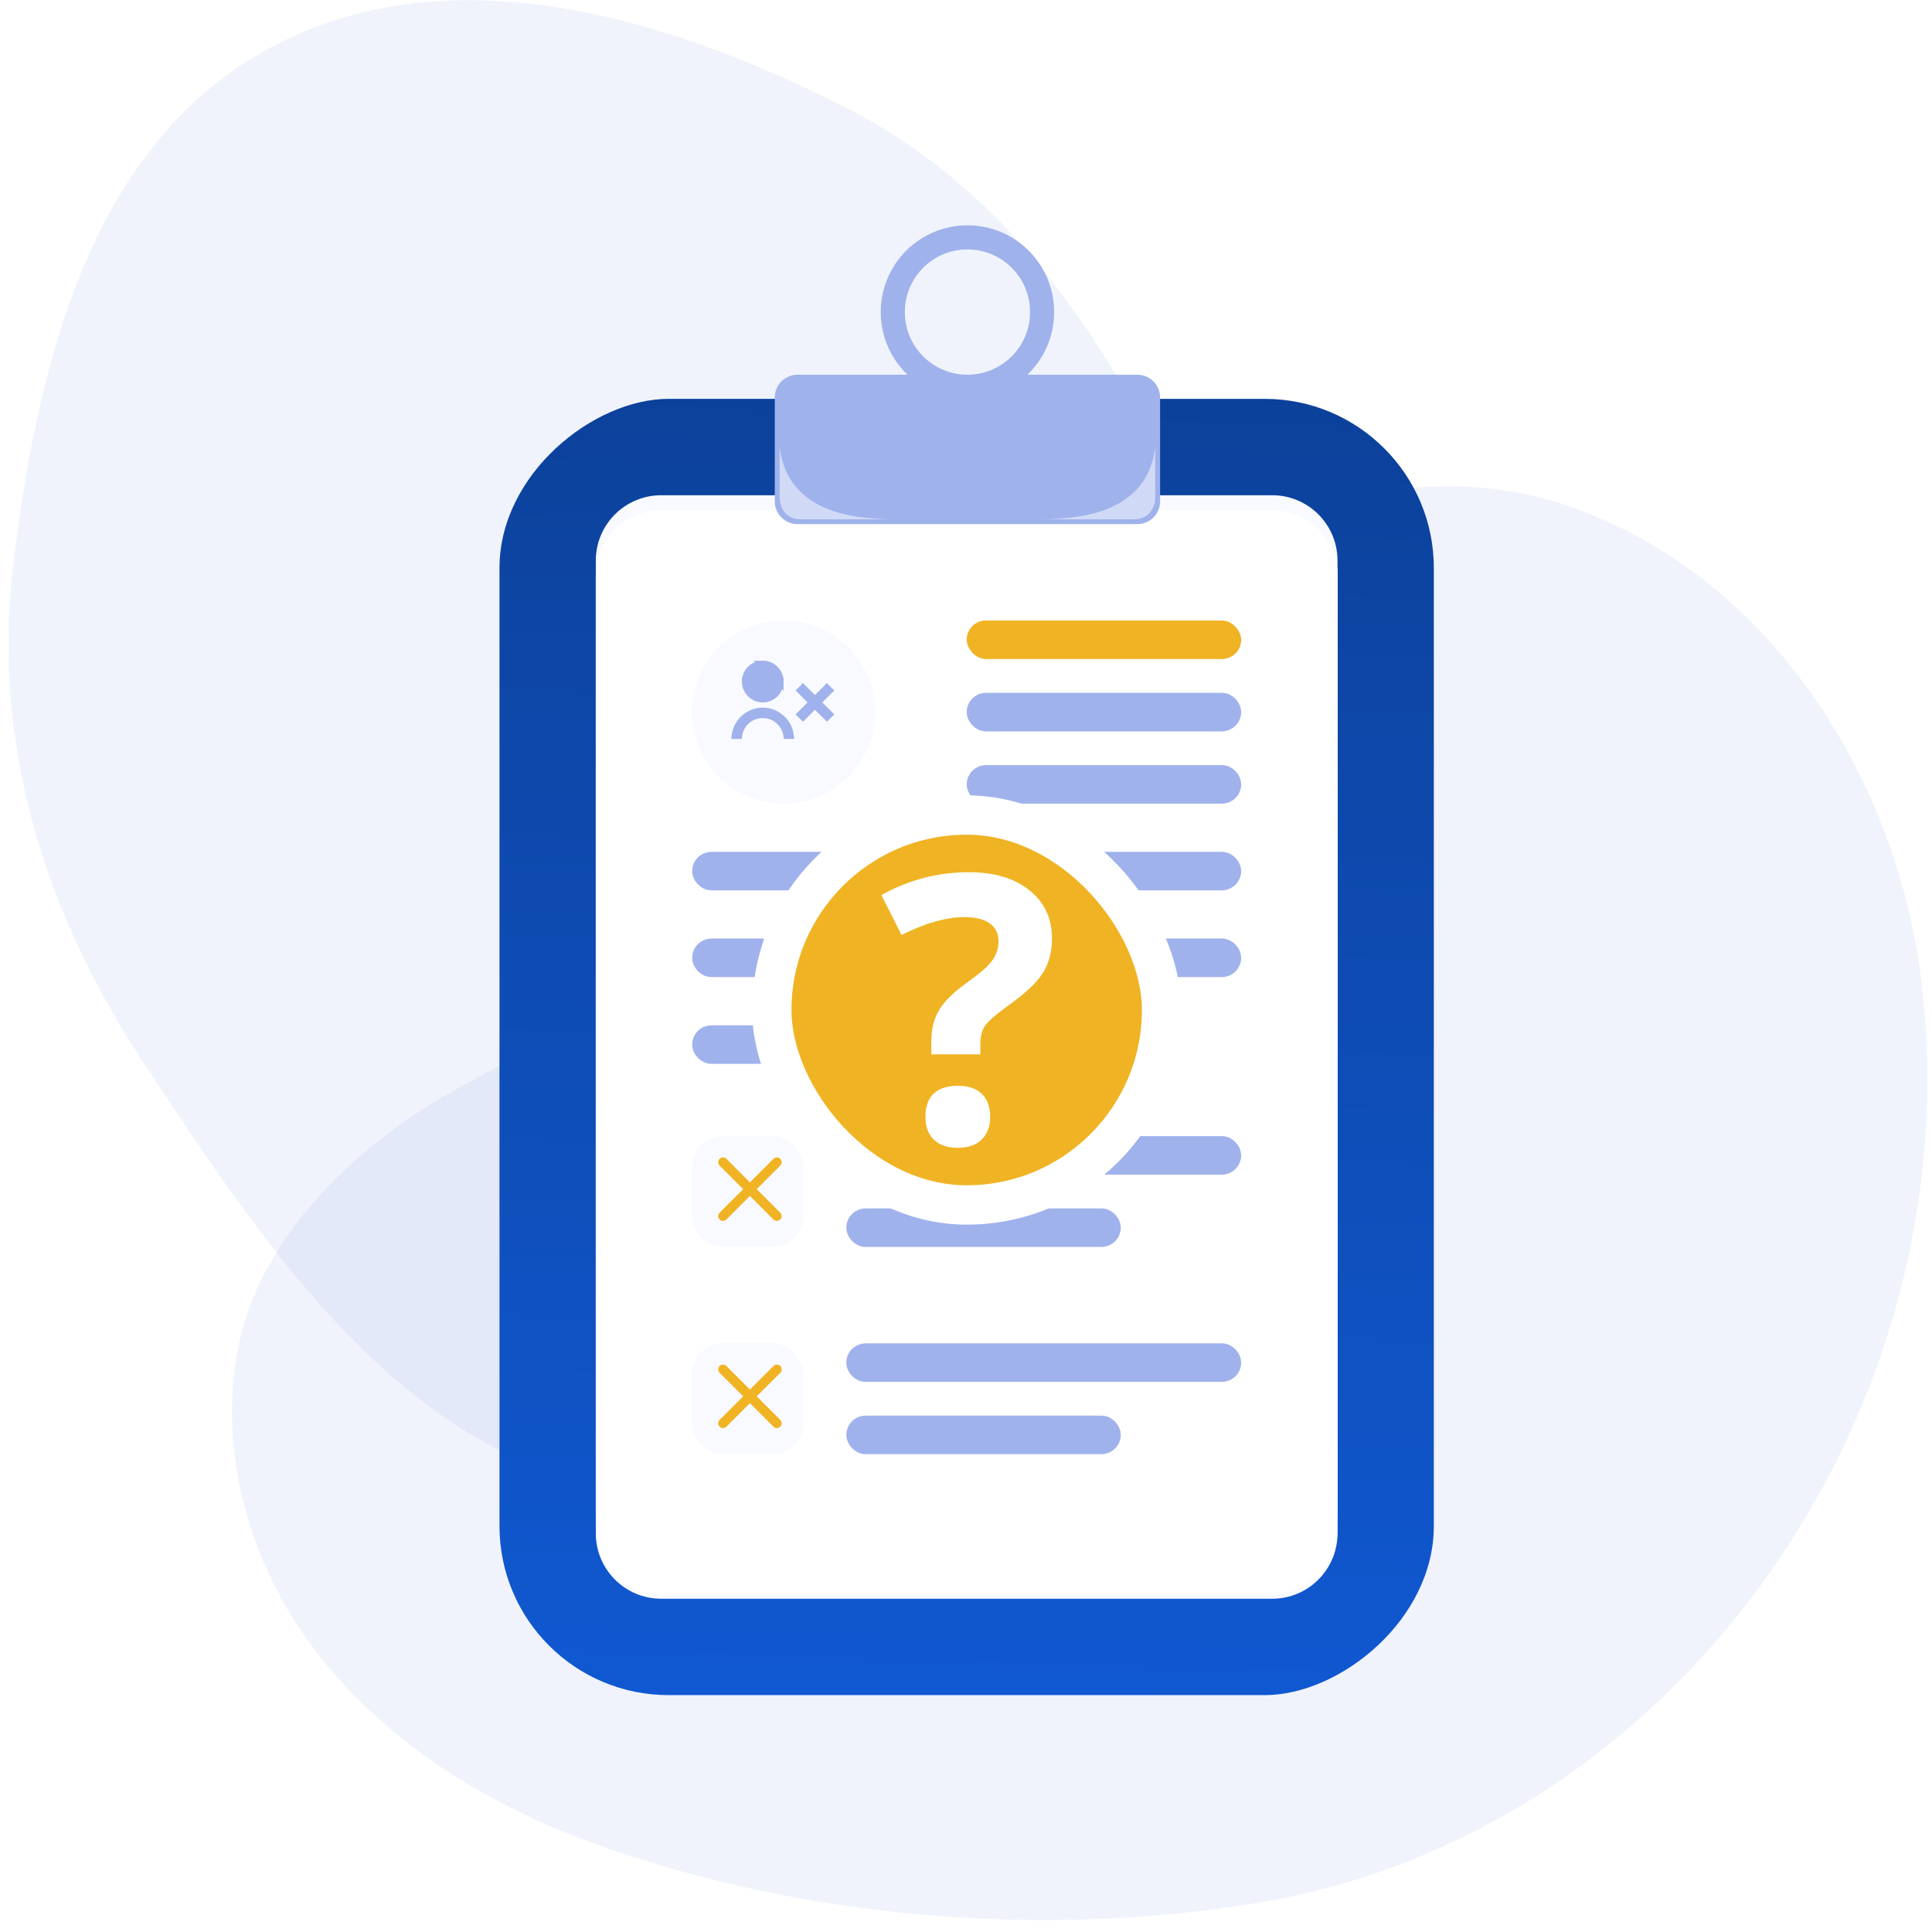<svg width="161" height="161" viewBox="0 0 161 161" fill="none" xmlns="http://www.w3.org/2000/svg">
<path d="M49.783 153.733C67.096 159.903 86.87 161.518 104.739 158.582C139.839 152.811 164.368 117.62 160.132 81.936C158.138 65.148 147.983 48.817 131.942 42.618C120.072 38.029 107.735 41.375 97.953 48.7C89.702 54.877 83.844 63.557 76.171 70.351C64.44 80.738 49.562 83.815 36.477 91.666C29.304 95.969 22.002 102.979 20.024 111.511C18.145 119.611 20.241 128.548 24.829 135.499C30.62 144.274 39.931 150.221 49.783 153.733Z" fill="#A0B2EC" fill-opacity="0.16"/>
<path fill-rule="evenodd" clip-rule="evenodd" d="M99.305 43.265C108.751 63.552 126.421 85.745 115.207 105.064C103.599 125.061 75.072 127.931 52.247 124.332C33.714 121.411 22.502 104.491 12.118 88.813C3.768 76.204 -0.687 62.123 1.103 47.113C3.094 30.422 7.527 12.221 22.217 4.138C37.106 -4.054 55.281 1.249 70.459 8.953C84.461 16.06 92.667 29.008 99.305 43.265Z" fill="#A0B2EC" fill-opacity="0.16"/>
<rect x="119.486" y="33.238" width="108.023" height="77.862" rx="14.096" transform="rotate(90 119.486 33.238)" fill="url(#paint0_linear_25980_179965)"/>
<path d="M49.651 46.715C49.651 43.708 52.09 41.27 55.097 41.27H106.014C109.022 41.27 111.46 43.708 111.46 46.715V127.784C111.46 130.791 109.022 133.229 106.014 133.229H55.097C52.09 133.229 49.651 130.791 49.651 127.784V46.715Z" fill="#F9FAFF"/>
<g filter="url(#filter0_d_25980_179965)">
<path d="M49.651 46.715C49.651 43.708 52.09 41.27 55.097 41.27H106.014C109.022 41.27 111.46 43.708 111.46 46.715V126.177C111.46 129.185 109.022 131.623 106.014 131.623H55.097C52.09 131.623 49.651 129.185 49.651 126.177V46.715Z" fill="white"/>
</g>
<g filter="url(#filter1_d_25980_179965)">
<path d="M49.651 46.715C49.651 43.708 52.09 41.27 55.097 41.27H106.014C109.022 41.27 111.46 43.708 111.46 46.715V124.571C111.46 127.579 109.022 130.017 106.014 130.017H55.097C52.09 130.017 49.651 127.579 49.651 124.571L49.651 46.715Z" fill="white"/>
</g>
<g filter="url(#filter2_d_25980_179965)">
<path d="M49.651 46.715C49.651 43.708 52.09 41.27 55.097 41.27H106.014C109.022 41.27 111.46 43.708 111.46 46.715V122.965C111.46 125.972 109.022 128.41 106.014 128.41H55.097C52.09 128.41 49.651 125.972 49.651 122.965V46.715Z" fill="white"/>
</g>
<g filter="url(#filter3_d_25980_179965)">
<path d="M49.651 46.715C49.651 43.708 52.09 41.27 55.097 41.27H106.014C109.022 41.27 111.46 43.708 111.46 46.715V121.358C111.46 124.366 109.022 126.804 106.014 126.804H55.097C52.09 126.804 49.651 124.366 49.651 121.358V46.715Z" fill="white"/>
</g>
<rect x="80.556" y="51.707" width="22.877" height="3.213" rx="1.606" fill="#F0B323"/>
<rect x="58.358" y="86.122" width="29.543" height="1.851" rx="0.926" fill="#A0B2EC" stroke="#A0B2EC" stroke-width="1.361"/>
<rect x="58.358" y="78.892" width="44.393" height="1.851" rx="0.926" fill="#A0B2EC" stroke="#A0B2EC" stroke-width="1.361"/>
<rect x="58.358" y="71.665" width="44.393" height="1.851" rx="0.926" fill="#A0B2EC" stroke="#A0B2EC" stroke-width="1.361"/>
<rect x="81.236" y="58.415" width="21.516" height="1.851" rx="0.926" fill="#A0B2EC" stroke="#A0B2EC" stroke-width="1.361"/>
<rect x="81.236" y="64.439" width="21.516" height="1.851" rx="0.926" fill="#A0B2EC" stroke="#A0B2EC" stroke-width="1.361"/>
<rect x="71.202" y="95.356" width="31.549" height="1.851" rx="0.926" fill="#A0B2EC" stroke="#A0B2EC" stroke-width="1.361"/>
<rect x="71.202" y="112.626" width="31.549" height="1.851" rx="0.926" fill="#A0B2EC" stroke="#A0B2EC" stroke-width="1.361"/>
<rect x="71.202" y="101.38" width="21.516" height="1.851" rx="0.926" fill="#A0B2EC" stroke="#A0B2EC" stroke-width="1.361"/>
<rect x="71.202" y="118.649" width="21.516" height="1.851" rx="0.926" fill="#A0B2EC" stroke="#A0B2EC" stroke-width="1.361"/>
<ellipse cx="65.303" cy="59.337" rx="7.626" ry="7.63" fill="#F9FAFF"/>
<g clip-path="url(#clip0_25980_179965)">
<path d="M62.14 56.795C62.14 57.582 62.778 58.219 63.564 58.219C64.349 58.218 64.986 57.581 64.987 56.794L62.14 56.795ZM62.14 56.795C62.14 56.008 62.778 55.37 63.564 55.37M62.14 56.795L63.564 55.37M63.564 55.37C64.35 55.37 64.987 56.008 64.987 56.794L63.564 55.37ZM66.746 57.538L66.915 57.369L67.689 58.143L67.912 58.366L68.135 58.143L68.909 57.369L69.077 57.537L68.303 58.312L68.08 58.535L68.303 58.758L69.077 59.532L68.909 59.701L68.135 58.926L67.912 58.703L67.689 58.926L66.915 59.701L66.746 59.532L67.52 58.758L67.743 58.535L67.52 58.312L66.746 57.538ZM63.564 55.609L63.564 55.609C62.916 55.61 62.389 56.13 62.38 56.778C62.37 57.425 62.882 57.961 63.53 57.98C64.123 57.998 64.628 57.576 64.731 57.008H64.749V56.834V56.795C64.749 56.14 64.219 55.609 63.564 55.609ZM61.533 61.264H61.292C61.446 60.147 62.405 59.286 63.564 59.286C64.723 59.286 65.682 60.147 65.835 61.264H65.595C65.443 60.279 64.592 59.524 63.564 59.524C62.536 59.524 61.685 60.279 61.533 61.264Z" fill="#A0B2EC" stroke="#A0B2EC" stroke-width="0.631"/>
</g>
<rect x="57.678" y="94.676" width="9.231" height="9.236" rx="2.526" fill="#F9FAFF"/>
<path d="M65.021 96.568C64.864 96.412 64.611 96.412 64.454 96.568L62.494 98.53L60.534 96.568C60.377 96.412 60.124 96.412 59.967 96.568C59.811 96.725 59.811 96.978 59.967 97.134L61.928 99.096L59.967 101.058C59.811 101.214 59.811 101.468 59.967 101.624C60.124 101.78 60.377 101.78 60.534 101.624L62.494 99.662L64.454 101.624C64.611 101.78 64.864 101.78 65.021 101.624C65.177 101.468 65.177 101.214 65.021 101.058L63.06 99.096L65.021 97.134C65.177 96.978 65.177 96.725 65.021 96.568Z" fill="#F0B323"/>
<rect x="57.678" y="111.945" width="9.231" height="9.236" rx="2.526" fill="#F9FAFF"/>
<path d="M65.021 113.834C64.864 113.678 64.611 113.678 64.454 113.834L62.494 115.796L60.534 113.834C60.377 113.678 60.124 113.678 59.967 113.834C59.811 113.99 59.811 114.244 59.967 114.4L61.928 116.362L59.967 118.324C59.811 118.48 59.811 118.733 59.967 118.89C60.124 119.046 60.377 119.046 60.534 118.89L62.494 116.928L64.454 118.89C64.611 119.046 64.864 119.046 65.021 118.89C65.177 118.733 65.177 118.48 65.021 118.324L63.06 116.362L65.021 114.4C65.177 114.244 65.177 113.99 65.021 113.834Z" fill="#F0B323"/>
<path fill-rule="evenodd" clip-rule="evenodd" d="M85.615 31.227C86.989 29.912 87.844 28.059 87.844 26.006C87.844 22.014 84.61 18.777 80.62 18.777C76.63 18.777 73.396 22.014 73.396 26.006C73.396 28.059 74.251 29.912 75.625 31.227H66.46C65.413 31.227 64.565 32.075 64.565 33.122V41.782C64.565 42.828 65.413 43.676 66.46 43.676H94.779C95.826 43.676 96.674 42.828 96.674 41.782V33.122C96.674 32.075 95.826 31.227 94.779 31.227H85.615ZM85.838 26.006C85.838 28.889 83.502 31.226 80.62 31.226C77.738 31.226 75.403 28.889 75.403 26.006C75.403 23.122 77.738 20.785 80.62 20.785C83.502 20.785 85.838 23.122 85.838 26.006Z" fill="#A0B2EC"/>
<path opacity="0.5" d="M96.272 41.47V37.254C95.564 43.036 89.485 43.278 86.239 43.278H94.502C95.918 43.278 96.272 42.073 96.272 41.47Z" fill="white"/>
<path opacity="0.5" d="M64.968 41.47V37.254C65.676 43.036 71.755 43.278 75.002 43.278H66.738C65.322 43.278 64.968 42.073 64.968 41.47Z" fill="white"/>
<rect x="64.317" y="67.918" width="32.479" height="32.495" rx="16.24" fill="#F0B323"/>
<path d="M77.611 87.863V86.738C77.611 85.764 77.822 84.918 78.243 84.198C78.665 83.478 79.436 82.712 80.556 81.901C81.635 81.14 82.345 80.522 82.684 80.045C83.034 79.569 83.208 79.036 83.208 78.448C83.208 77.789 82.962 77.287 82.468 76.942C81.975 76.598 81.286 76.425 80.402 76.425C78.86 76.425 77.102 76.922 75.128 77.916L73.447 74.585C75.74 73.317 78.171 72.684 80.741 72.684C82.859 72.684 84.54 73.186 85.784 74.189C87.038 75.193 87.665 76.532 87.665 78.205C87.665 79.32 87.408 80.284 86.894 81.095C86.38 81.906 85.403 82.819 83.964 83.832C82.977 84.552 82.35 85.1 82.083 85.475C81.826 85.85 81.697 86.342 81.697 86.951V87.863H77.611ZM77.117 93.065C77.117 92.213 77.349 91.569 77.811 91.133C78.274 90.697 78.947 90.479 79.831 90.479C80.685 90.479 81.343 90.702 81.805 91.148C82.278 91.595 82.514 92.233 82.514 93.065C82.514 93.866 82.278 94.5 81.805 94.966C81.332 95.422 80.674 95.651 79.831 95.651C78.968 95.651 78.3 95.427 77.827 94.981C77.354 94.525 77.117 93.886 77.117 93.065Z" fill="white"/>
<rect x="64.317" y="67.918" width="32.479" height="32.495" rx="16.24" stroke="white" stroke-width="3.281"/>
<defs>
<filter id="filter0_d_25980_179965" x="49.651" y="41.27" width="61.809" height="91.614" filterUnits="userSpaceOnUse" color-interpolation-filters="sRGB">
<feFlood flood-opacity="0" result="BackgroundImageFix"/>
<feColorMatrix in="SourceAlpha" type="matrix" values="0 0 0 0 0 0 0 0 0 0 0 0 0 0 0 0 0 0 127 0" result="hardAlpha"/>
<feOffset dy="1.263"/>
<feColorMatrix type="matrix" values="0 0 0 0 0.047 0 0 0 0 0.255 0 0 0 0 0.604 0 0 0 0.1 0"/>
<feBlend mode="normal" in2="BackgroundImageFix" result="effect1_dropShadow_25980_179965"/>
<feBlend mode="normal" in="SourceGraphic" in2="effect1_dropShadow_25980_179965" result="shape"/>
</filter>
<filter id="filter1_d_25980_179965" x="49.651" y="41.27" width="61.809" height="90.009" filterUnits="userSpaceOnUse" color-interpolation-filters="sRGB">
<feFlood flood-opacity="0" result="BackgroundImageFix"/>
<feColorMatrix in="SourceAlpha" type="matrix" values="0 0 0 0 0 0 0 0 0 0 0 0 0 0 0 0 0 0 127 0" result="hardAlpha"/>
<feOffset dy="1.263"/>
<feColorMatrix type="matrix" values="0 0 0 0 0.047 0 0 0 0 0.255 0 0 0 0 0.604 0 0 0 0.1 0"/>
<feBlend mode="normal" in2="BackgroundImageFix" result="effect1_dropShadow_25980_179965"/>
<feBlend mode="normal" in="SourceGraphic" in2="effect1_dropShadow_25980_179965" result="shape"/>
</filter>
<filter id="filter2_d_25980_179965" x="49.651" y="41.27" width="61.809" height="88.403" filterUnits="userSpaceOnUse" color-interpolation-filters="sRGB">
<feFlood flood-opacity="0" result="BackgroundImageFix"/>
<feColorMatrix in="SourceAlpha" type="matrix" values="0 0 0 0 0 0 0 0 0 0 0 0 0 0 0 0 0 0 127 0" result="hardAlpha"/>
<feOffset dy="1.263"/>
<feColorMatrix type="matrix" values="0 0 0 0 0.047 0 0 0 0 0.255 0 0 0 0 0.604 0 0 0 0.1 0"/>
<feBlend mode="normal" in2="BackgroundImageFix" result="effect1_dropShadow_25980_179965"/>
<feBlend mode="normal" in="SourceGraphic" in2="effect1_dropShadow_25980_179965" result="shape"/>
</filter>
<filter id="filter3_d_25980_179965" x="49.651" y="41.27" width="61.809" height="86.798" filterUnits="userSpaceOnUse" color-interpolation-filters="sRGB">
<feFlood flood-opacity="0" result="BackgroundImageFix"/>
<feColorMatrix in="SourceAlpha" type="matrix" values="0 0 0 0 0 0 0 0 0 0 0 0 0 0 0 0 0 0 127 0" result="hardAlpha"/>
<feOffset dy="1.263"/>
<feColorMatrix type="matrix" values="0 0 0 0 0.047 0 0 0 0 0.255 0 0 0 0 0.604 0 0 0 0.1 0"/>
<feBlend mode="normal" in2="BackgroundImageFix" result="effect1_dropShadow_25980_179965"/>
<feBlend mode="normal" in="SourceGraphic" in2="effect1_dropShadow_25980_179965" result="shape"/>
</filter>
<linearGradient id="paint0_linear_25980_179965" x1="119.486" y1="33.238" x2="228.505" y2="36.263" gradientUnits="userSpaceOnUse">
<stop stop-color="#0C419A"/>
<stop offset="1" stop-color="#1058D1"/>
</linearGradient>
<clipPath id="clip0_25980_179965">
<rect width="10.435" height="10.441" fill="white" transform="translate(60.086 53.316)"/>
</clipPath>
</defs>
</svg>
